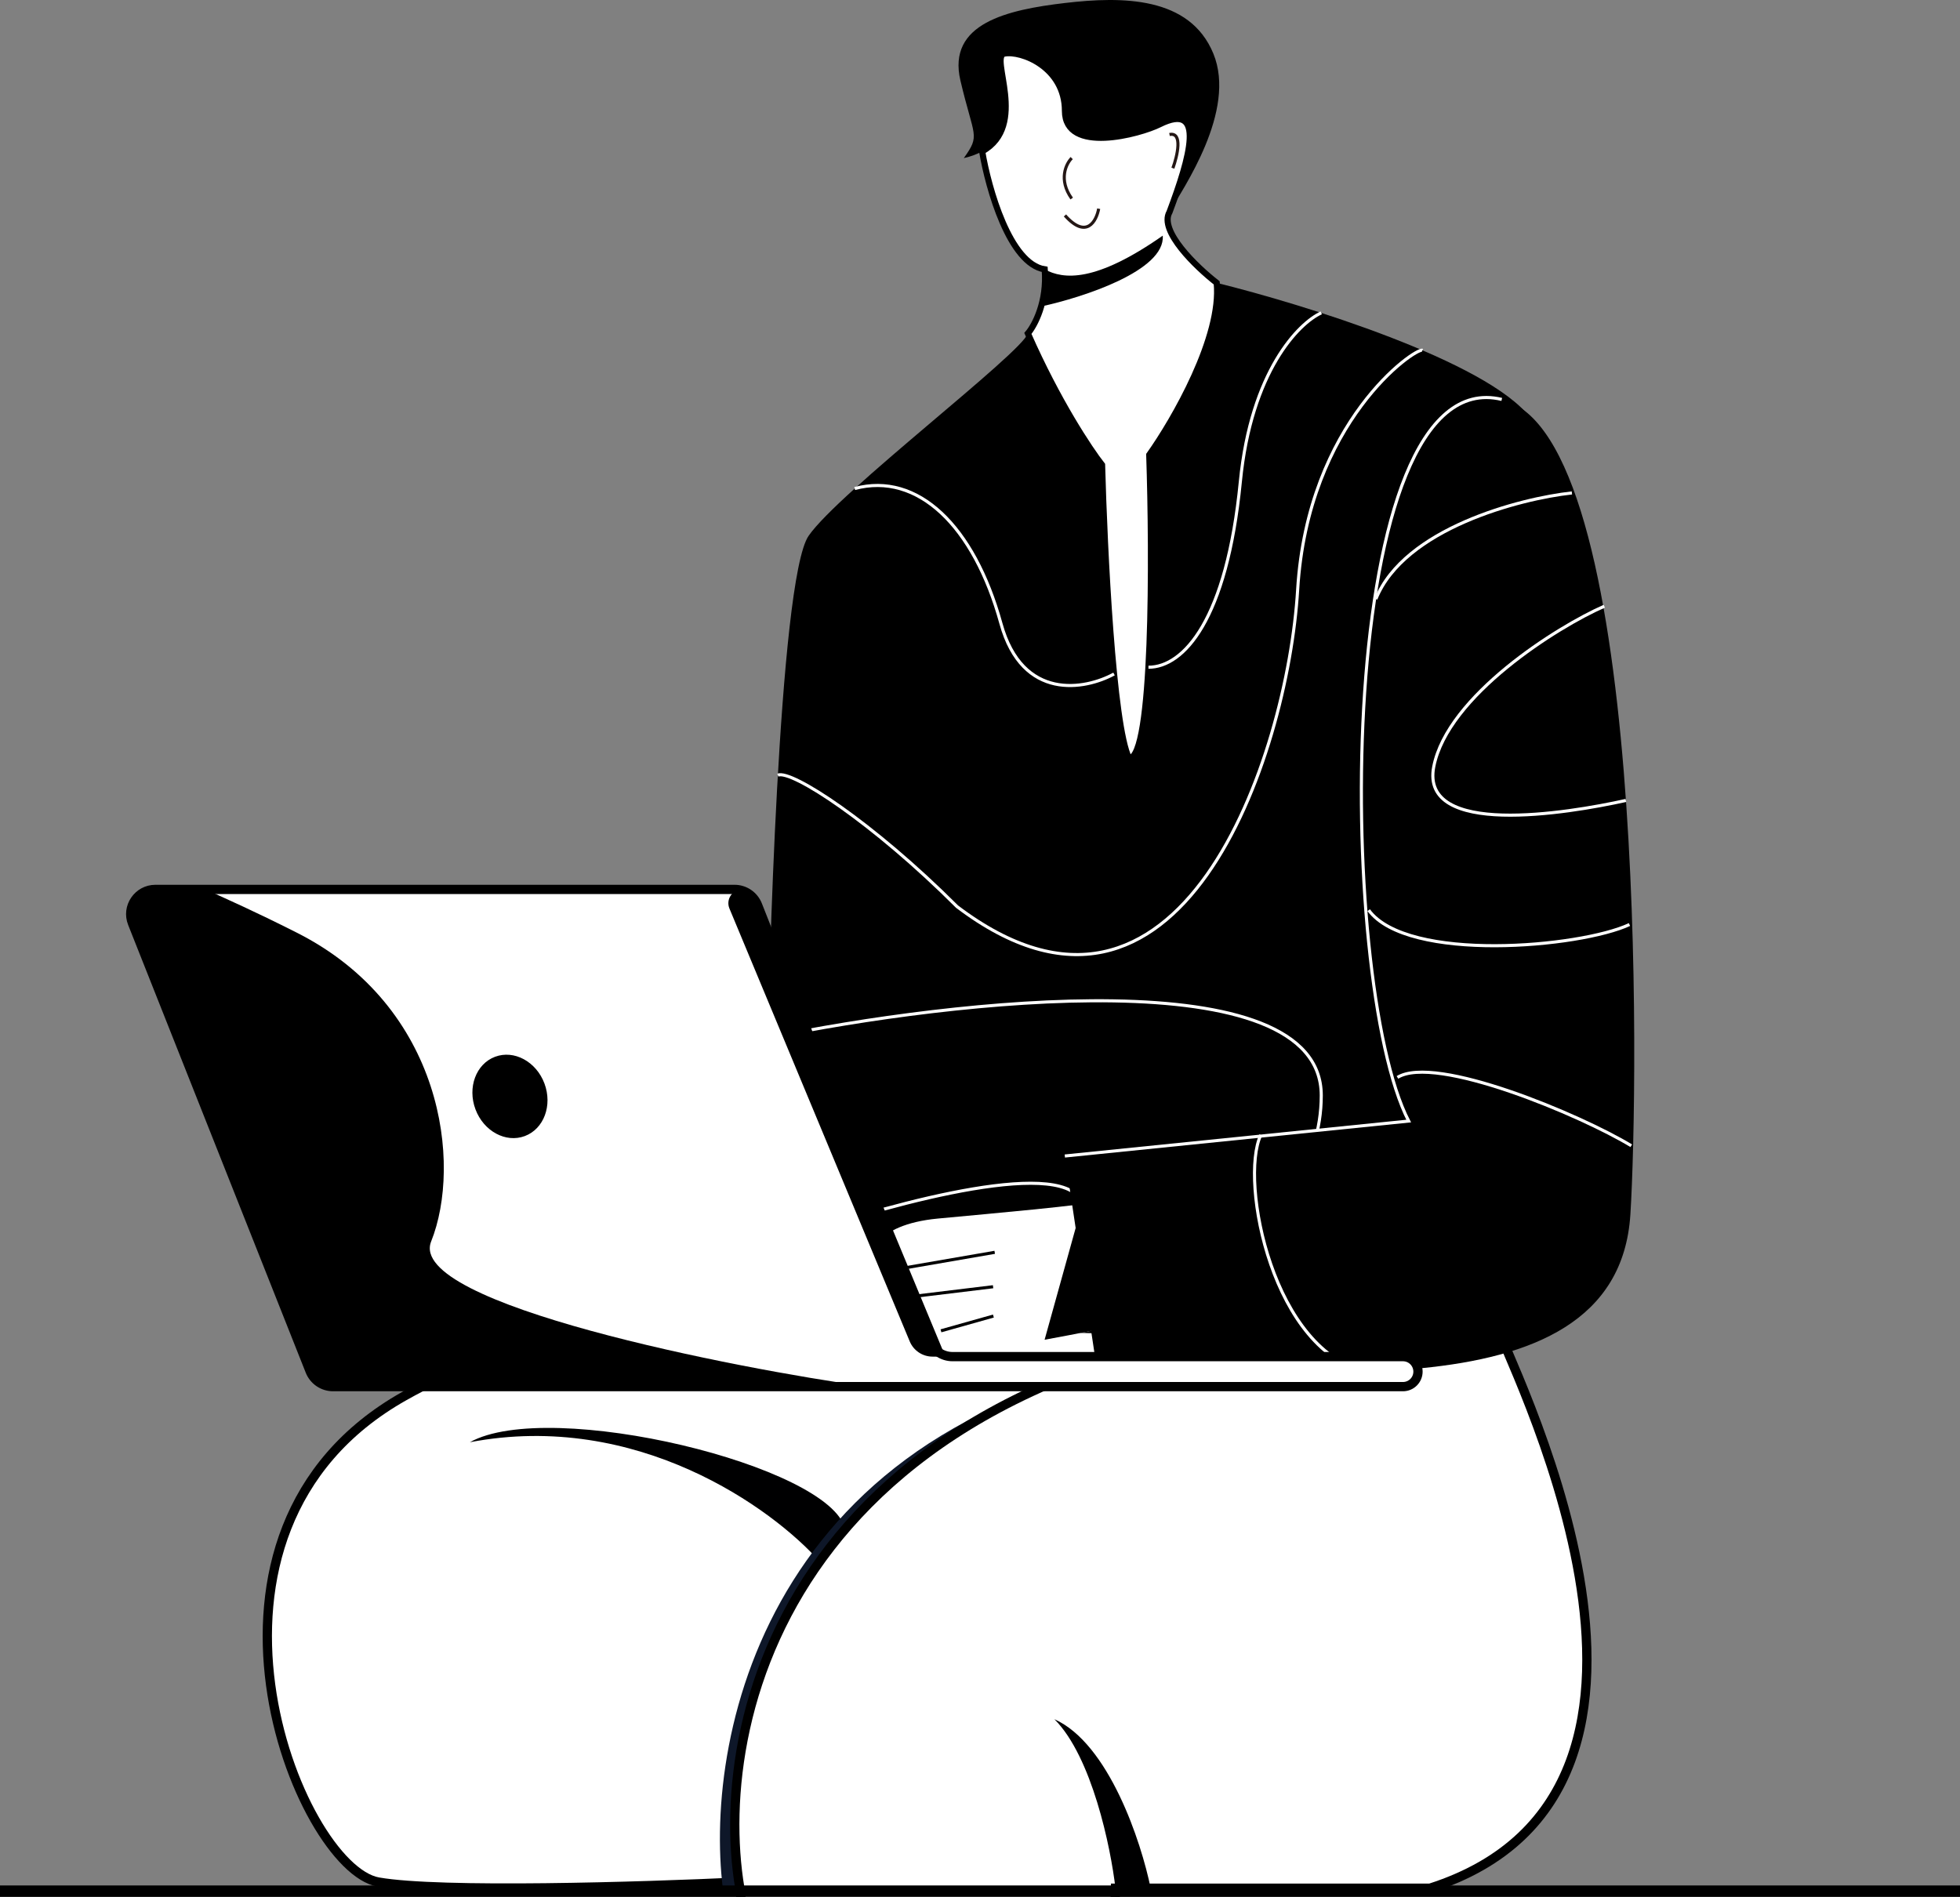 <svg width="343" height="332" viewBox="0 0 343 332" fill="none" xmlns="http://www.w3.org/2000/svg">
    <rect x="0" y="0" width="343" height="332" fill="#808080" stroke="none"/>
    <g clip-path="url(#clip0_320_374)">
        <path d="M70.725 244.362C28.41 268.19 52.237 326.938 66.206 329.403C76.964 331.301 112.331 330.213 129.472 329.403L262.169 231.216L184.522 220.534C160.695 220.534 104.577 225.3 70.725 244.362Z" fill="white"/>
        <path d="M129.472 329.403C128.86 329.433 130.136 329.371 129.472 329.403ZM129.472 329.403C112.331 330.213 76.964 331.301 66.206 329.403C52.237 326.938 28.41 268.19 70.725 244.362C104.577 225.3 160.695 220.534 184.522 220.534L262.169 231.216L129.472 329.403Z" stroke="black" stroke-width="1.622"/>
        <path d="M82.227 252.427C111.477 246.84 135.223 264.021 143.44 273.31C144.812 271.39 146.296 269.493 147.898 267.627C145.373 256.535 96.195 244.621 82.227 252.427Z" fill="#000001"/>
        <path d="M126.507 330.619C127.545 330.573 128.536 330.528 129.472 330.484L237.855 250.288C233.08 248.673 220.774 243.705 209.747 236.75C134.939 245.615 123.083 303.023 126.507 330.619Z" fill="#0E1729"/>
        <path d="M250.254 330.483C304.071 313.229 262.168 235.172 262.168 232.296L242.037 229.527C139.495 235.857 124.267 299.469 129.471 330.483L146.776 473.039H191.37L195.203 330.483H250.254Z" fill="white" stroke="black" stroke-width="1.622"/>
        <path d="M184.522 300.905C191.095 307.478 194.382 323.363 195.204 330.484H201.366C199.723 322.404 194.053 305.177 184.522 300.905Z" fill="#000001"/>
        <rect y="330" width="351" height="2" fill="black"/>
        <path d="M192.861 81.378C190.697 78.624 185.071 70.165 179.877 58.362C181.058 56.984 183.3 52.814 182.828 47.148C176.691 46.204 172.971 32.985 171.879 26.493C180.029 21.972 173.084 9.911 175.746 9.379C178.697 8.788 186.369 11.739 186.369 19.411C186.369 27.083 199.514 23.462 202.893 21.772C211.155 17.641 208.205 27.674 204.664 37.116C202.775 40.421 209.385 46.755 212.926 49.509C213.87 58.952 205.451 73.509 201.123 79.607C201.713 97.312 201.831 132.721 197.582 132.721C194.749 127.056 193.254 96.132 192.861 81.378Z" fill="white" stroke="black" stroke-width="1.081"/>
        <path d="M187.548 27.67C186.565 28.654 185.188 31.447 187.548 34.752" stroke="#241715" stroke-width="0.541"/>
        <path d="M192.269 36.527C191.876 38.691 190.144 41.956 186.367 37.707" stroke="#241715" stroke-width="0.541"/>
        <path d="M205.253 29.442C206.039 27.278 207.023 23.068 204.662 23.541" stroke="#241715" stroke-width="0.541"/>
        <path d="M182.198 53.639C182.718 51.837 183.035 49.637 182.827 47.148C186.098 48.918 191.679 49.508 203.482 41.246C203.953 47.383 189.489 52.065 182.198 53.639Z" fill="black"/>
        <path d="M212.335 9.378C216.466 19.411 207.024 32.984 204.663 37.115C208.204 27.673 210.564 17.64 202.893 21.771C199.565 23.563 186.368 27.083 186.368 19.411C186.368 11.739 178.696 8.788 175.746 9.378C173.083 9.911 180.028 21.971 171.878 26.492C170.995 26.983 169.934 27.384 168.664 27.673C171.614 23.542 170.434 24.132 168.074 14.099C165.713 4.067 176.336 1.706 186.368 0.526C196.401 -0.654 208.204 -0.654 212.335 9.378Z" fill="black"/>
        <path d="M267.809 73.116C260.255 63.201 228.072 53.247 212.925 49.51C213.869 58.952 205.449 73.509 201.122 79.607C201.712 97.312 201.83 132.721 197.581 132.721C194.748 127.056 193.253 96.132 192.86 81.378C190.696 78.624 185.07 70.165 179.876 58.362C178.696 61.903 146.828 86.099 141.516 93.771C136.205 101.443 134.434 175.212 134.434 181.704C134.434 188.196 132.074 232.457 151.549 232.457C167.129 232.457 230.826 234.621 263.088 235.408C267.809 185.442 275.363 83.03 267.809 73.116Z" fill="black"/>
        <path d="M134.436 181.7C166.698 175.012 231.221 167.655 231.221 191.733C231.221 215.811 201.32 229.419 186.37 233.213M231.221 54.761C227.287 56.55 218.946 64.968 217.058 84.325C214.697 108.521 207.12 116.783 200.981 116.783M194.957 117.964C189.93 120.718 178.934 122.803 175.157 109.111C170.435 91.997 160.585 82.555 149.576 85.505M248.926 61.309C247.746 60.81 228.861 73.702 227.09 103.21C225.32 132.718 206.435 188.192 167.485 158.684C152.73 143.93 138.513 134.685 136.126 135.668M179.878 233.035C185.189 227.923 194.396 216.047 188.73 209.438C183.065 202.828 152.076 211.798 137.289 217.11M270.643 88.456C257.896 96.325 234.408 121.387 242.434 158.684C249.516 179.93 262.458 177.766 268.043 174.028M265.908 202.946C258.28 203.047 243.733 209.591 246.565 234.965" stroke="white" stroke-width="0.541"/>
        <path d="M197.935 231.486L195.035 209.922C188.44 211.118 174.704 212.277 164.093 213.283C152.985 214.336 150.186 220.168 157.642 222.03C153.742 221.544 149.376 226.921 155.599 229.328C151.034 230.95 160.063 232.759 164.489 232.768C161.956 233.151 157.564 233.857 158.161 236.541C158.758 239.225 184.926 234.29 197.935 231.486Z" fill="white"/>
        <path d="M197.935 231.487L195.035 209.922C193.501 210.2 191.58 210.477 189.402 210.75L182.804 234.49C188.348 233.482 193.805 232.377 197.935 231.487Z" fill="black"/>
        <path d="M164.67 232.927L173.846 230.344" stroke="black" stroke-width="0.541"/>
        <path d="M157.701 227.164L173.789 225.211" stroke="black" stroke-width="0.541"/>
        <path d="M157.642 222.03L174.074 219.188" stroke="black" stroke-width="0.541"/>
        <path d="M285.318 212.549C286.746 189.948 288.305 76.049 262.81 69.909C233.341 62.812 233.727 171.434 246.521 196.214L186.344 202.332L191.991 239.877C221.247 237.834 282.955 249.949 285.318 212.549Z" fill="black"/>
        <path d="M262.81 69.909C233.34 62.812 233.727 171.434 246.52 196.214L186.344 202.331" stroke="white" stroke-width="0.541"/>
        <path d="M275.085 86.277C265.979 87.267 245.742 92.525 240.778 104.848M280.751 106.107C272.545 109.696 253.332 121.78 250.909 134.184C248.485 146.588 274.152 142.4 284.528 140.1M285.158 161.818C276.533 165.845 246.298 168.518 239.519 159.3M285.472 200.533C276.639 195.173 251.209 184.472 244.555 188.573M220.633 198.645C216.856 206.828 222.772 236.92 239.519 240.192" stroke="white" stroke-width="0.541"/>
        <path d="M27.2 155.671H128.547C130.323 155.671 131.918 156.757 132.57 158.409L162.669 234.707C163.321 236.359 164.916 237.444 166.692 237.444H245.522C246.972 237.444 248.148 238.62 248.148 240.07C248.148 241.52 246.972 242.696 245.522 242.696H58.281C56.508 242.696 54.914 241.614 54.261 239.966L23.181 161.59C22.055 158.751 24.147 155.671 27.2 155.671Z" fill="white" stroke="black" stroke-width="1.622"/>
        <path d="M132.108 157.159L165.448 237.444H163.196C161.45 237.444 159.875 236.394 159.204 234.783L127.651 159.013C126.989 157.423 128.157 155.671 129.879 155.671C130.854 155.671 131.734 156.258 132.108 157.159Z" fill="black"/>
        <path d="M54.261 239.966L23.181 161.59C22.055 158.751 24.147 155.671 27.2 155.671H35.015C35.658 155.671 36.291 155.815 36.876 156.084C39.642 157.358 44.263 159.361 51.937 163.239C77.612 176.211 80.855 203.778 75.45 217.291C71.068 228.246 128.989 239.57 151.746 242.696H58.281C56.508 242.696 54.914 241.614 54.261 239.966Z" fill="black"/>
        <ellipse cx="6.447" cy="7.414" rx="6.447" ry="7.414" transform="matrix(-0.936 0.351 0.351 0.936 92.674 182.698)" fill="black"/>
    </g>
    <defs>
        <clipPath id="clip0_320_374">
            <rect width="495.215" height="332" fill="white" transform="translate(-145.107)"/>
        </clipPath>
    </defs>
</svg>
